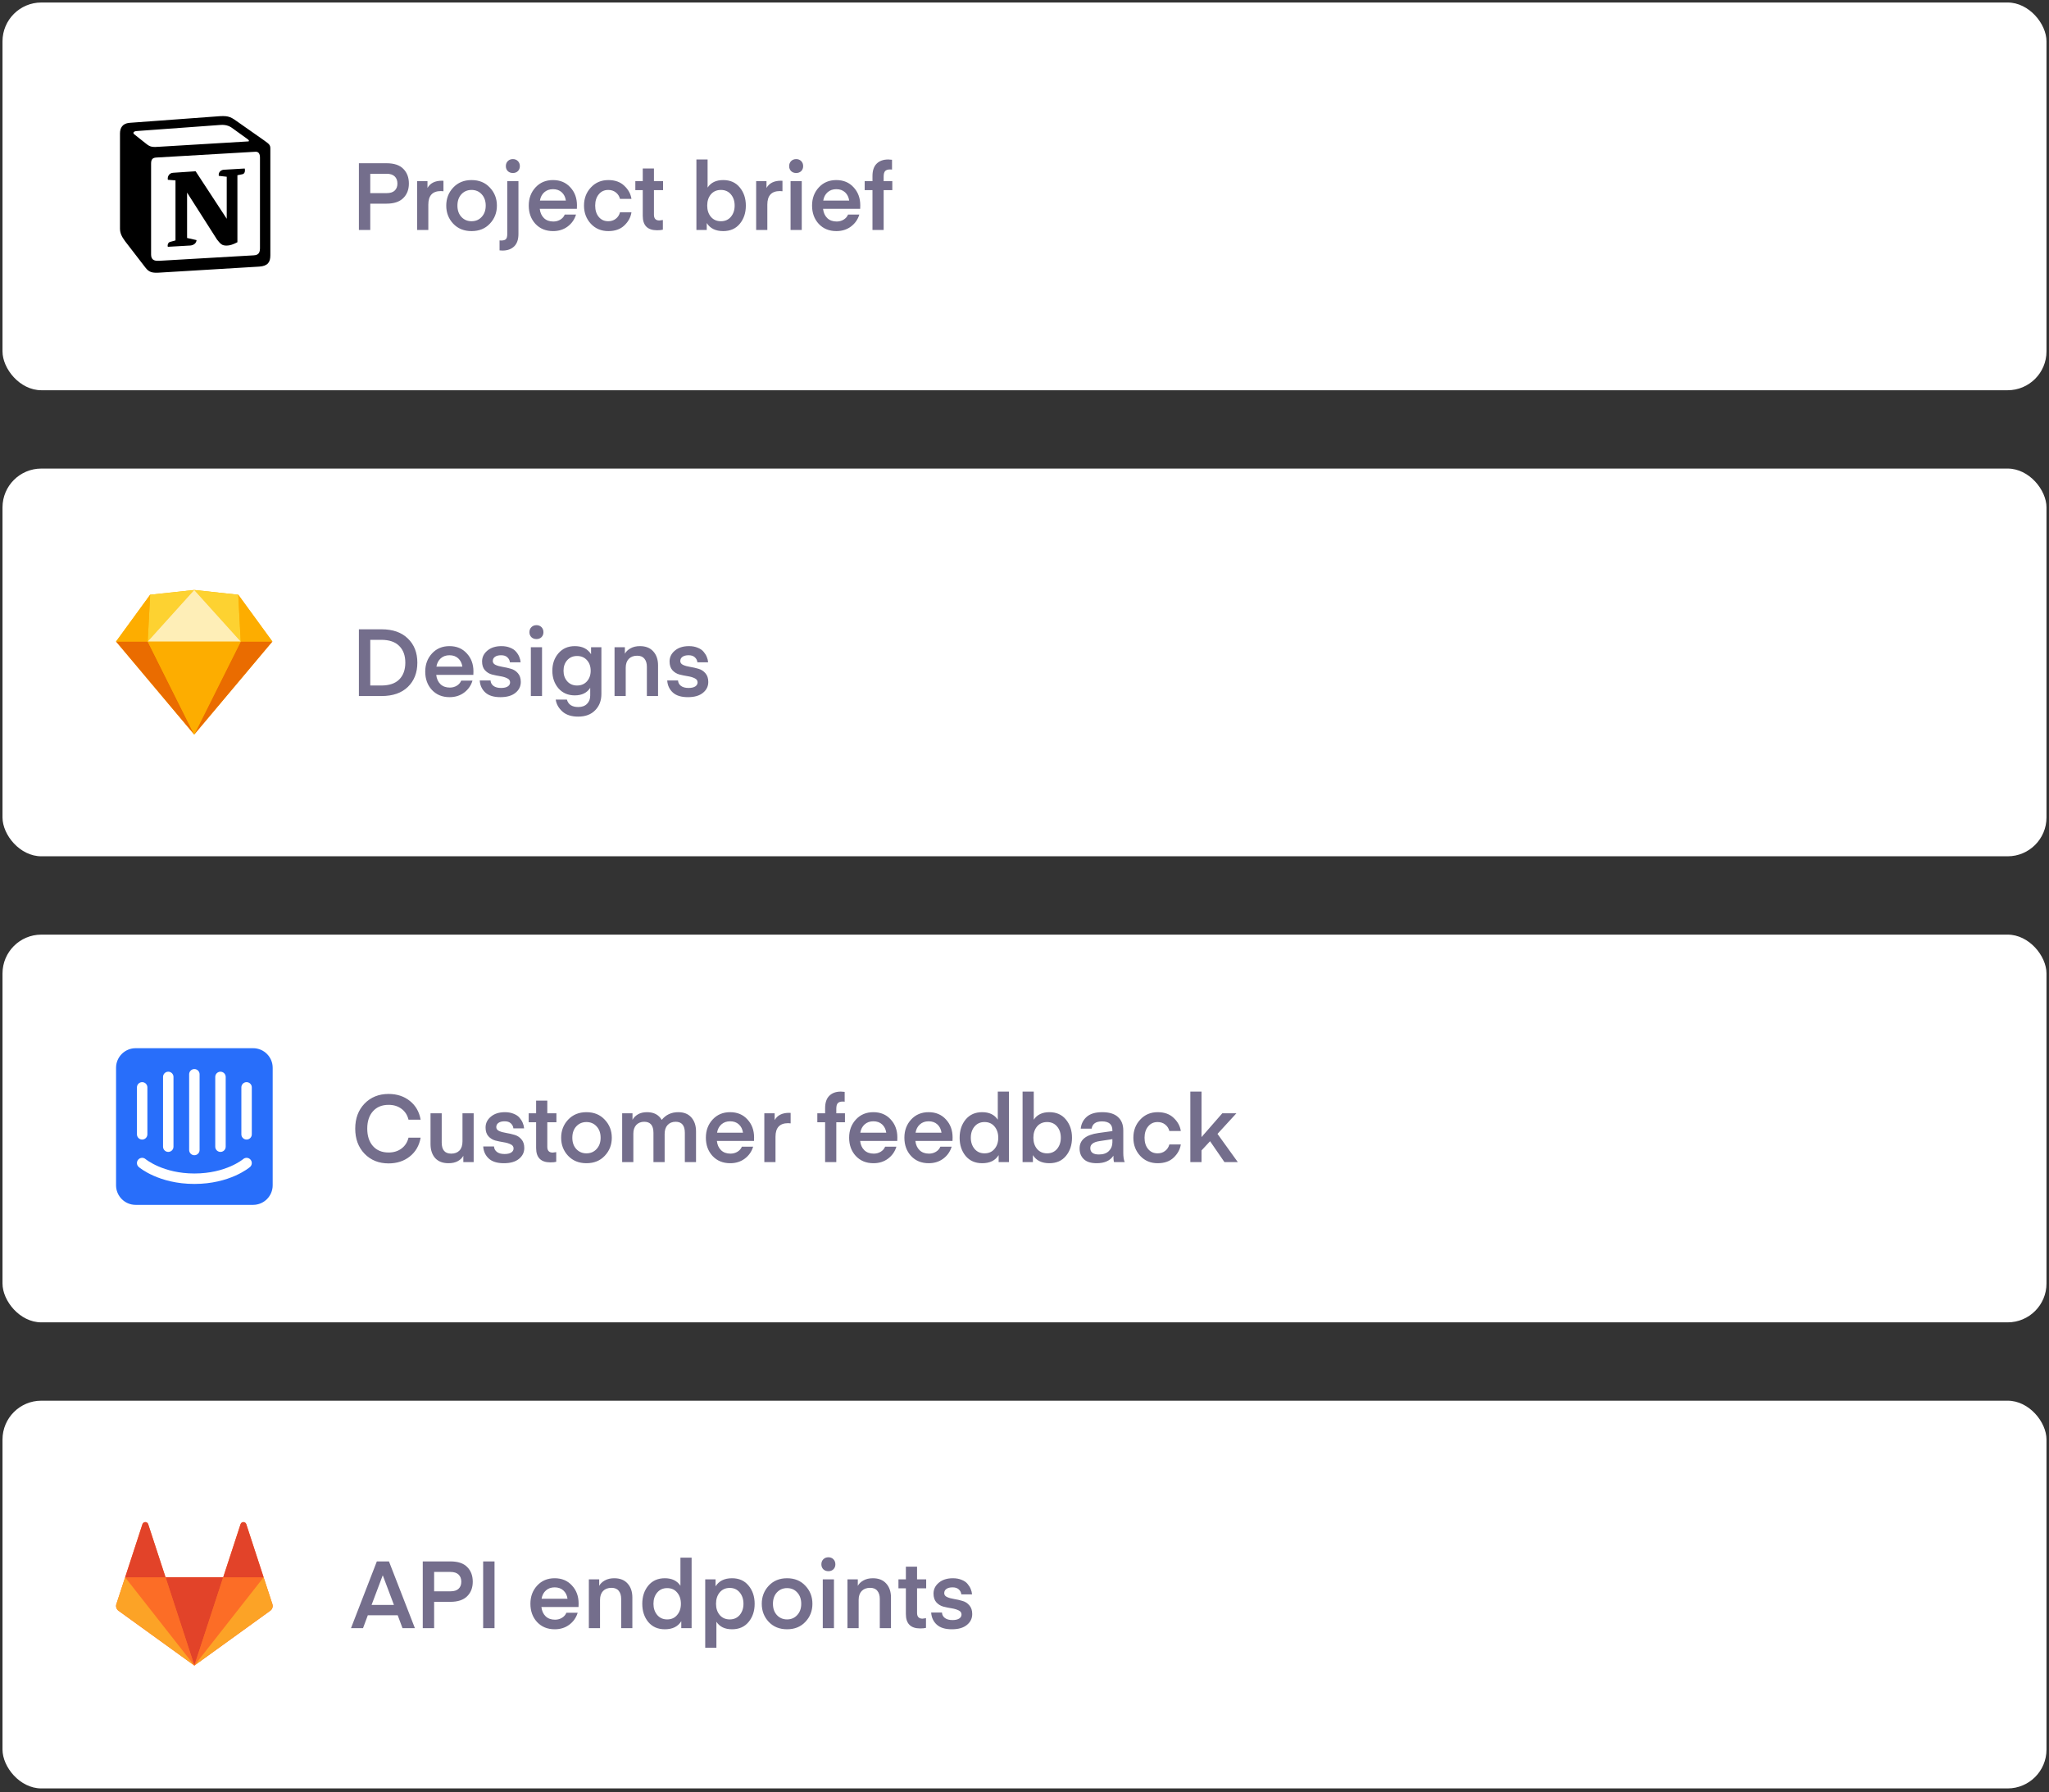 <svg width="422" height="369" viewBox="0 0 422 369" fill="none" xmlns="http://www.w3.org/2000/svg">
<rect x="0" y="0" width="422" height="369" fill="#333333" stroke="none"/>
<rect x="0.516" y="0.516" width="420.968" height="79.839" rx="8" fill="white"/>
<path fill-rule="evenodd" clip-rule="evenodd" d="M44.561 23.977L26.658 25.294C25.214 25.419 24.711 26.36 24.711 27.488V47.056C24.711 47.935 25.024 48.686 25.779 49.69L29.987 55.147C30.678 56.025 31.307 56.213 32.627 56.15L53.417 54.896C55.176 54.771 55.679 53.955 55.679 52.575V30.562C55.679 29.849 55.396 29.643 54.564 29.035C54.518 29.002 54.471 28.967 54.421 28.931L48.706 24.918C47.325 23.915 46.759 23.788 44.561 23.977ZM33.098 30.201C31.401 30.315 31.015 30.341 30.051 29.559L27.6 27.615C27.35 27.363 27.475 27.05 28.103 26.988L45.315 25.733C46.759 25.607 47.512 26.11 48.078 26.549L51.03 28.681C51.156 28.744 51.469 29.12 51.092 29.12L33.317 30.186L33.098 30.201ZM31.118 52.387V33.698C31.118 32.883 31.369 32.507 32.123 32.443L52.537 31.252C53.229 31.189 53.543 31.629 53.543 32.443V51.007C53.543 51.822 53.417 52.513 52.286 52.575L32.751 53.705C31.62 53.767 31.118 53.391 31.118 52.387ZM50.403 34.701C50.528 35.266 50.403 35.83 49.837 35.894L48.895 36.081V49.878C48.078 50.317 47.325 50.568 46.697 50.568C45.691 50.568 45.439 50.254 44.686 49.314L38.529 39.656V49.001L40.478 49.44C40.478 49.44 40.478 50.568 38.906 50.568L34.573 50.819C34.447 50.568 34.573 49.941 35.012 49.816L36.143 49.503V37.148L34.573 37.022C34.447 36.457 34.761 35.642 35.641 35.579L40.289 35.266L46.697 45.05V36.395L45.063 36.207C44.938 35.517 45.439 35.015 46.068 34.953L50.403 34.701Z" fill="black"/>
<path d="M76.257 39.768H79.624C80.373 39.768 80.928 39.594 81.289 39.245C81.663 38.897 81.85 38.413 81.85 37.794C81.85 37.174 81.663 36.684 81.289 36.323C80.915 35.961 80.36 35.781 79.624 35.781H76.257V39.768ZM76.257 41.936V47.355H73.915V33.613H79.605C81.166 33.613 82.321 34 83.07 34.774C83.831 35.536 84.212 36.542 84.212 37.794C84.212 39.032 83.825 40.032 83.05 40.794C82.276 41.555 81.128 41.936 79.605 41.936H76.257ZM91.331 37.232V39.381C91.15 39.355 90.976 39.342 90.808 39.342C89.079 39.342 88.215 40.271 88.215 42.129V47.355H85.912V37.31H88.041V38.703C88.609 37.71 89.596 37.213 91.002 37.213L91.331 37.232ZM97.113 47.587C95.565 47.587 94.307 47.078 93.339 46.058C92.384 45.039 91.907 43.8 91.907 42.342C91.907 40.884 92.384 39.645 93.339 38.626C94.307 37.594 95.565 37.078 97.113 37.078C98.675 37.078 99.933 37.594 100.888 38.626C101.855 39.645 102.339 40.884 102.339 42.342C102.339 43.8 101.855 45.039 100.888 46.058C99.933 47.078 98.675 47.587 97.113 47.587ZM94.21 42.342C94.21 43.297 94.481 44.071 95.023 44.665C95.578 45.258 96.275 45.555 97.113 45.555C97.965 45.555 98.662 45.258 99.204 44.665C99.758 44.071 100.036 43.297 100.036 42.342C100.036 41.374 99.758 40.594 99.204 40C98.662 39.407 97.965 39.11 97.113 39.11C96.275 39.11 95.578 39.407 95.023 40C94.481 40.594 94.21 41.374 94.21 42.342ZM105.634 35.626C105.208 35.626 104.86 35.497 104.589 35.239C104.318 34.968 104.182 34.626 104.182 34.213C104.182 33.787 104.318 33.439 104.589 33.168C104.86 32.897 105.208 32.761 105.634 32.761C106.047 32.761 106.389 32.897 106.66 33.168C106.931 33.439 107.066 33.787 107.066 34.213C107.066 34.626 106.931 34.968 106.66 35.239C106.389 35.497 106.047 35.626 105.634 35.626ZM102.886 51.555V49.503C102.989 49.516 103.105 49.523 103.234 49.523C103.686 49.523 104.002 49.432 104.182 49.252C104.376 49.071 104.473 48.716 104.473 48.187V37.31H106.776V48.187C106.776 49.323 106.479 50.174 105.886 50.742C105.292 51.31 104.492 51.594 103.486 51.594L102.886 51.555ZM118.809 43H111.164C111.254 43.8 111.544 44.439 112.035 44.916C112.525 45.381 113.17 45.613 113.97 45.613C114.499 45.613 114.976 45.484 115.402 45.226C115.828 44.968 116.131 44.62 116.312 44.181H118.635C118.325 45.2 117.744 46.026 116.893 46.658C116.054 47.278 115.06 47.587 113.912 47.587C112.415 47.587 111.202 47.09 110.273 46.097C109.357 45.103 108.899 43.845 108.899 42.323C108.899 40.839 109.364 39.594 110.293 38.587C111.222 37.581 112.422 37.078 113.893 37.078C115.364 37.078 116.551 37.574 117.454 38.568C118.37 39.548 118.828 40.787 118.828 42.284L118.809 43ZM113.893 38.955C113.17 38.955 112.57 39.168 112.093 39.594C111.615 40.02 111.318 40.587 111.202 41.297H116.544C116.441 40.587 116.157 40.02 115.693 39.594C115.228 39.168 114.628 38.955 113.893 38.955ZM120.278 42.342C120.278 40.858 120.749 39.613 121.69 38.607C122.632 37.587 123.832 37.078 125.29 37.078C126.671 37.078 127.768 37.471 128.581 38.258C129.407 39.032 129.897 39.929 130.052 40.949H127.69C127.549 40.394 127.258 39.949 126.82 39.613C126.394 39.278 125.878 39.11 125.271 39.11C124.458 39.11 123.807 39.413 123.316 40.02C122.826 40.613 122.581 41.387 122.581 42.342C122.581 43.297 122.826 44.071 123.316 44.665C123.807 45.258 124.458 45.555 125.271 45.555C125.878 45.555 126.394 45.387 126.82 45.052C127.258 44.716 127.549 44.271 127.69 43.716H130.052C129.897 44.736 129.407 45.639 128.581 46.426C127.768 47.2 126.671 47.587 125.29 47.587C123.832 47.587 122.632 47.084 121.69 46.078C120.749 45.058 120.278 43.813 120.278 42.342ZM136.521 45.303V47.297C136.238 47.374 135.838 47.413 135.321 47.413C133.36 47.413 132.379 46.426 132.379 44.452V39.148H130.85V37.31H132.379V34.697H134.683V37.31H136.56V39.148H134.683V44.219C134.683 45.007 135.057 45.4 135.805 45.4L136.521 45.303ZM145.731 38.626C146.415 37.594 147.486 37.078 148.944 37.078C150.389 37.078 151.525 37.581 152.351 38.587C153.189 39.594 153.609 40.845 153.609 42.342C153.609 43.839 153.189 45.09 152.351 46.097C151.525 47.09 150.389 47.587 148.944 47.587C147.383 47.587 146.254 47.032 145.557 45.923V47.355H143.428V32.839H145.731V38.626ZM145.654 42.342C145.654 43.271 145.905 44.039 146.409 44.645C146.925 45.252 147.615 45.555 148.48 45.555C149.331 45.555 150.015 45.252 150.531 44.645C151.047 44.026 151.305 43.258 151.305 42.342C151.305 41.4 151.047 40.626 150.531 40.02C150.015 39.413 149.331 39.11 148.48 39.11C147.615 39.11 146.925 39.413 146.409 40.02C145.905 40.626 145.654 41.4 145.654 42.342ZM161.152 37.232V39.381C160.971 39.355 160.797 39.342 160.63 39.342C158.901 39.342 158.036 40.271 158.036 42.129V47.355H155.733V37.31H157.862V38.703C158.43 37.71 159.417 37.213 160.823 37.213L161.152 37.232ZM163.982 35.626C163.556 35.626 163.208 35.497 162.937 35.239C162.666 34.968 162.53 34.626 162.53 34.213C162.53 33.787 162.666 33.439 162.937 33.168C163.208 32.897 163.556 32.761 163.982 32.761C164.395 32.761 164.737 32.897 165.008 33.168C165.279 33.439 165.414 33.787 165.414 34.213C165.414 34.626 165.279 34.968 165.008 35.239C164.737 35.497 164.395 35.626 163.982 35.626ZM162.821 47.355V37.31H165.124V47.355H162.821ZM177.157 43H169.512C169.602 43.8 169.892 44.439 170.383 44.916C170.873 45.381 171.518 45.613 172.318 45.613C172.847 45.613 173.325 45.484 173.75 45.226C174.176 44.968 174.479 44.62 174.66 44.181H176.983C176.673 45.2 176.092 46.026 175.241 46.658C174.402 47.278 173.408 47.587 172.26 47.587C170.763 47.587 169.55 47.09 168.621 46.097C167.705 45.103 167.247 43.845 167.247 42.323C167.247 40.839 167.712 39.594 168.641 38.587C169.57 37.581 170.77 37.078 172.241 37.078C173.712 37.078 174.899 37.574 175.802 38.568C176.718 39.548 177.176 40.787 177.176 42.284L177.157 43ZM172.241 38.955C171.518 38.955 170.918 39.168 170.441 39.594C169.963 40.02 169.666 40.587 169.55 41.297H174.892C174.789 40.587 174.505 40.02 174.041 39.594C173.576 39.168 172.976 38.955 172.241 38.955ZM179.69 37.31V36.245C179.69 35.11 179.98 34.258 180.561 33.691C181.142 33.123 181.935 32.839 182.942 32.839L183.716 32.897V34.929C183.639 34.903 183.497 34.891 183.29 34.891C182.826 34.891 182.49 35.007 182.284 35.239C182.09 35.458 181.993 35.839 181.993 36.381V37.31H183.774V39.148H181.993V47.355H179.69V39.148H178.084V37.31H179.69Z" fill="#746E8C"/>
<rect x="0.516" y="96.484" width="420.968" height="79.839" rx="8" fill="white"/>
<path d="M78.579 143.323H73.915V129.581H78.579C80.902 129.581 82.708 130.213 83.999 131.478C85.302 132.729 85.954 134.387 85.954 136.452C85.954 138.516 85.302 140.181 83.999 141.445C82.708 142.697 80.902 143.323 78.579 143.323ZM82.218 139.916C83.057 139.078 83.476 137.923 83.476 136.452C83.476 134.981 83.057 133.832 82.218 133.007C81.392 132.168 80.154 131.749 78.502 131.749H76.257V141.155H78.502C80.154 141.155 81.392 140.742 82.218 139.916ZM97.488 138.968H89.843C89.933 139.768 90.224 140.407 90.714 140.884C91.204 141.349 91.849 141.581 92.649 141.581C93.178 141.581 93.656 141.452 94.082 141.194C94.507 140.936 94.811 140.587 94.991 140.149H97.314C97.004 141.168 96.424 141.994 95.572 142.626C94.733 143.245 93.74 143.555 92.591 143.555C91.095 143.555 89.882 143.058 88.953 142.065C88.037 141.071 87.579 139.813 87.579 138.29C87.579 136.807 88.043 135.561 88.972 134.555C89.901 133.549 91.101 133.045 92.572 133.045C94.043 133.045 95.23 133.542 96.133 134.536C97.049 135.516 97.507 136.755 97.507 138.252L97.488 138.968ZM92.572 134.923C91.849 134.923 91.249 135.136 90.772 135.561C90.295 135.987 89.998 136.555 89.882 137.265H95.224C95.12 136.555 94.837 135.987 94.372 135.561C93.907 135.136 93.308 134.923 92.572 134.923ZM103.06 143.555C101.68 143.555 100.641 143.232 99.944 142.587C99.247 141.942 98.867 141.116 98.802 140.11H101.028C101.054 140.574 101.254 140.949 101.628 141.232C102.002 141.516 102.525 141.658 103.196 141.658C103.789 141.658 104.247 141.555 104.57 141.349C104.892 141.142 105.054 140.865 105.054 140.516C105.054 140.129 104.854 139.845 104.454 139.665C104.067 139.471 103.589 139.329 103.022 139.239C102.454 139.149 101.886 139.032 101.318 138.89C100.751 138.736 100.267 138.439 99.867 138C99.48 137.561 99.286 136.961 99.286 136.2C99.286 135.323 99.647 134.581 100.37 133.974C101.105 133.355 102.073 133.045 103.273 133.045C103.957 133.045 104.557 133.155 105.073 133.374C105.602 133.581 106.009 133.858 106.292 134.207C106.589 134.555 106.809 134.91 106.951 135.271C107.105 135.632 107.196 136 107.222 136.374H105.015C104.976 135.974 104.802 135.632 104.492 135.349C104.196 135.065 103.77 134.923 103.215 134.923C102.66 134.923 102.234 135.032 101.938 135.252C101.641 135.458 101.492 135.749 101.492 136.123C101.492 136.471 101.686 136.736 102.073 136.916C102.473 137.097 102.957 137.232 103.525 137.323C104.092 137.413 104.66 137.542 105.228 137.71C105.796 137.865 106.273 138.168 106.66 138.62C107.06 139.071 107.26 139.671 107.26 140.42C107.26 141.323 106.892 142.071 106.157 142.665C105.434 143.258 104.402 143.555 103.06 143.555ZM110.492 131.594C110.066 131.594 109.717 131.465 109.446 131.207C109.175 130.936 109.04 130.594 109.04 130.181C109.04 129.755 109.175 129.407 109.446 129.136C109.717 128.865 110.066 128.729 110.492 128.729C110.904 128.729 111.246 128.865 111.517 129.136C111.788 129.407 111.924 129.755 111.924 130.181C111.924 130.594 111.788 130.936 111.517 131.207C111.246 131.465 110.904 131.594 110.492 131.594ZM109.33 143.323V133.278H111.634V143.323H109.33ZM121.731 134.71V133.278H123.86V142.897C123.86 144.265 123.434 145.381 122.582 146.245C121.744 147.123 120.57 147.561 119.06 147.561C117.679 147.561 116.595 147.207 115.808 146.497C115.034 145.787 114.582 144.974 114.453 144.058H116.757C117.041 145.078 117.821 145.587 119.099 145.587C119.873 145.587 120.473 145.368 120.899 144.929C121.337 144.503 121.557 143.929 121.557 143.207V141.639C120.886 142.671 119.828 143.187 118.382 143.187C116.989 143.187 115.866 142.703 115.015 141.736C114.176 140.755 113.757 139.549 113.757 138.116C113.757 136.684 114.176 135.484 115.015 134.516C115.866 133.536 116.989 133.045 118.382 133.045C119.918 133.045 121.034 133.6 121.731 134.71ZM121.653 138.116C121.653 137.226 121.395 136.497 120.879 135.929C120.363 135.361 119.686 135.078 118.847 135.078C118.021 135.078 117.35 135.361 116.834 135.929C116.318 136.497 116.06 137.226 116.06 138.116C116.06 138.994 116.318 139.723 116.834 140.303C117.35 140.871 118.021 141.155 118.847 141.155C119.686 141.155 120.363 140.871 120.879 140.303C121.395 139.723 121.653 138.994 121.653 138.116ZM128.697 133.278V134.613C128.929 134.174 129.31 133.807 129.839 133.51C130.381 133.2 131.033 133.045 131.794 133.045C132.981 133.045 133.897 133.407 134.542 134.129C135.2 134.852 135.529 135.813 135.529 137.013V143.323H133.226V137.303C133.226 136.594 133.059 136.039 132.723 135.639C132.4 135.226 131.904 135.02 131.233 135.02C130.497 135.02 129.917 135.239 129.491 135.678C129.078 136.116 128.871 136.723 128.871 137.497V143.323H126.568V133.278H128.697ZM141.675 143.555C140.295 143.555 139.256 143.232 138.559 142.587C137.862 141.942 137.482 141.116 137.417 140.11H139.643C139.669 140.574 139.869 140.949 140.243 141.232C140.617 141.516 141.14 141.658 141.811 141.658C142.404 141.658 142.862 141.555 143.185 141.349C143.508 141.142 143.669 140.865 143.669 140.516C143.669 140.129 143.469 139.845 143.069 139.665C142.682 139.471 142.204 139.329 141.637 139.239C141.069 139.149 140.501 139.032 139.933 138.89C139.366 138.736 138.882 138.439 138.482 138C138.095 137.561 137.901 136.961 137.901 136.2C137.901 135.323 138.262 134.581 138.985 133.974C139.721 133.355 140.688 133.045 141.888 133.045C142.572 133.045 143.172 133.155 143.688 133.374C144.217 133.581 144.624 133.858 144.908 134.207C145.204 134.555 145.424 134.91 145.566 135.271C145.721 135.632 145.811 136 145.837 136.374H143.63C143.592 135.974 143.417 135.632 143.108 135.349C142.811 135.065 142.385 134.923 141.83 134.923C141.275 134.923 140.85 135.032 140.553 135.252C140.256 135.458 140.108 135.749 140.108 136.123C140.108 136.471 140.301 136.736 140.688 136.916C141.088 137.097 141.572 137.232 142.14 137.323C142.708 137.413 143.275 137.542 143.843 137.71C144.411 137.865 144.888 138.168 145.275 138.62C145.675 139.071 145.875 139.671 145.875 140.42C145.875 141.323 145.508 142.071 144.772 142.665C144.05 143.258 143.017 143.555 141.675 143.555Z" fill="#746E8C"/>
<g clip-path="url(#clip0)">
<path d="M30.926 122.464L39.999 121.484L49.071 122.464L56.095 132.097L39.999 151.246L23.902 132.097L30.926 122.464Z" fill="#FDB300"/>
<path d="M30.422 132.097L39.999 151.246L23.902 132.097H30.422Z" fill="#EA6C00"/>
<path d="M49.578 132.096L40.001 151.245L56.098 132.096H49.578Z" fill="#EA6C00"/>
<path d="M30.422 132.096H49.575L39.998 151.245L30.422 132.096Z" fill="#FDAD00"/>
<path d="M39.998 121.484L30.926 122.464L30.422 132.097L39.998 121.484Z" fill="#FDD231"/>
<path d="M39.998 121.484L49.07 122.464L49.574 132.097L39.998 121.484Z" fill="#FDD231"/>
<path d="M56.098 132.096L49.074 122.463L49.578 132.096H56.098Z" fill="#FDAD00"/>
<path d="M23.902 132.096L30.926 122.463L30.422 132.096H23.902Z" fill="#FDAD00"/>
<path d="M39.998 121.484L30.422 132.097H49.575L39.998 121.484Z" fill="#FEEEB7"/>
</g>
<rect x="0.516" y="192.452" width="420.968" height="79.839" rx="8" fill="white"/>
<path d="M73.16 232.4C73.16 230.296 73.799 228.58 75.076 227.251C76.367 225.922 78.018 225.258 80.031 225.258C81.747 225.258 83.205 225.735 84.405 226.69C85.605 227.645 86.347 228.935 86.631 230.561H84.134C83.902 229.606 83.418 228.858 82.683 228.316C81.96 227.774 81.076 227.503 80.031 227.503C78.663 227.503 77.586 227.948 76.799 228.838C76.025 229.716 75.637 230.903 75.637 232.4C75.637 233.896 76.025 235.09 76.799 235.98C77.586 236.871 78.663 237.316 80.031 237.316C81.076 237.316 81.96 237.045 82.683 236.503C83.418 235.961 83.902 235.213 84.134 234.258H86.631C86.347 235.884 85.605 237.174 84.405 238.129C83.205 239.084 81.747 239.561 80.031 239.561C78.018 239.561 76.367 238.896 75.076 237.567C73.799 236.238 73.16 234.516 73.16 232.4ZM95.25 235.032V229.245H97.553V239.29H95.424V237.993C95.192 238.432 94.811 238.8 94.282 239.096C93.766 239.38 93.127 239.522 92.366 239.522C91.179 239.522 90.263 239.167 89.617 238.458C88.985 237.735 88.669 236.774 88.669 235.574V229.245H90.972V235.264C90.972 236.787 91.624 237.548 92.927 237.548C93.65 237.548 94.217 237.335 94.63 236.909C95.043 236.471 95.25 235.845 95.25 235.032ZM103.778 239.522C102.398 239.522 101.359 239.2 100.662 238.555C99.966 237.909 99.585 237.084 99.52 236.077H101.746C101.772 236.542 101.972 236.916 102.346 237.2C102.72 237.484 103.243 237.626 103.914 237.626C104.508 237.626 104.966 237.522 105.288 237.316C105.611 237.109 105.772 236.832 105.772 236.484C105.772 236.096 105.572 235.813 105.172 235.632C104.785 235.438 104.308 235.296 103.74 235.206C103.172 235.116 102.604 235 102.037 234.858C101.469 234.703 100.985 234.406 100.585 233.967C100.198 233.529 100.004 232.929 100.004 232.167C100.004 231.29 100.366 230.548 101.088 229.942C101.824 229.322 102.791 229.013 103.991 229.013C104.675 229.013 105.275 229.122 105.791 229.342C106.32 229.548 106.727 229.826 107.011 230.174C107.308 230.522 107.527 230.877 107.669 231.238C107.824 231.6 107.914 231.967 107.94 232.342H105.733C105.695 231.942 105.52 231.6 105.211 231.316C104.914 231.032 104.488 230.89 103.933 230.89C103.378 230.89 102.953 231 102.656 231.219C102.359 231.426 102.211 231.716 102.211 232.09C102.211 232.438 102.404 232.703 102.791 232.884C103.191 233.064 103.675 233.2 104.243 233.29C104.811 233.38 105.378 233.509 105.946 233.677C106.514 233.832 106.991 234.135 107.378 234.587C107.778 235.038 107.978 235.638 107.978 236.387C107.978 237.29 107.611 238.038 106.875 238.632C106.153 239.226 105.12 239.522 103.778 239.522ZM114.558 237.238V239.232C114.274 239.309 113.874 239.348 113.358 239.348C111.397 239.348 110.416 238.361 110.416 236.387V231.084H108.887V229.245H110.416V226.632H112.72V229.245H114.597V231.084H112.72V236.155C112.72 236.942 113.094 237.335 113.842 237.335L114.558 237.238ZM120.778 239.522C119.229 239.522 117.971 239.013 117.003 237.993C116.049 236.974 115.571 235.735 115.571 234.277C115.571 232.819 116.049 231.58 117.003 230.561C117.971 229.529 119.229 229.013 120.778 229.013C122.339 229.013 123.597 229.529 124.552 230.561C125.52 231.58 126.003 232.819 126.003 234.277C126.003 235.735 125.52 236.974 124.552 237.993C123.597 239.013 122.339 239.522 120.778 239.522ZM117.874 234.277C117.874 235.232 118.145 236.006 118.687 236.6C119.242 237.193 119.939 237.49 120.778 237.49C121.629 237.49 122.326 237.193 122.868 236.6C123.423 236.006 123.7 235.232 123.7 234.277C123.7 233.309 123.423 232.529 122.868 231.935C122.326 231.342 121.629 231.045 120.778 231.045C119.939 231.045 119.242 231.342 118.687 231.935C118.145 232.529 117.874 233.309 117.874 234.277ZM136.885 233.522V239.29H134.582V233.271C134.582 231.748 133.95 230.987 132.685 230.987C132.002 230.987 131.453 231.206 131.04 231.645C130.64 232.084 130.44 232.684 130.44 233.445V239.29H128.137V229.245H130.266V230.58C130.511 230.129 130.885 229.755 131.389 229.458C131.892 229.161 132.518 229.013 133.266 229.013C134.66 229.013 135.666 229.542 136.285 230.6C137.137 229.542 138.272 229.013 139.692 229.013C140.866 229.013 141.769 229.38 142.402 230.116C143.034 230.838 143.35 231.793 143.35 232.98V239.29H141.047V233.271C141.047 231.748 140.414 230.987 139.15 230.987C138.453 230.987 137.898 231.213 137.485 231.664C137.085 232.103 136.885 232.722 136.885 233.522ZM155.288 234.935H147.643C147.733 235.735 148.024 236.374 148.514 236.851C149.004 237.316 149.649 237.548 150.449 237.548C150.978 237.548 151.456 237.419 151.882 237.161C152.307 236.903 152.611 236.555 152.791 236.116H155.114C154.804 237.135 154.224 237.961 153.372 238.593C152.533 239.213 151.54 239.522 150.391 239.522C148.895 239.522 147.682 239.026 146.753 238.032C145.836 237.038 145.378 235.78 145.378 234.258C145.378 232.774 145.843 231.529 146.772 230.522C147.701 229.516 148.901 229.013 150.372 229.013C151.843 229.013 153.03 229.509 153.933 230.503C154.849 231.484 155.307 232.722 155.307 234.219L155.288 234.935ZM150.372 230.89C149.649 230.89 149.049 231.103 148.572 231.529C148.095 231.955 147.798 232.522 147.682 233.232H153.024C152.92 232.522 152.636 231.955 152.172 231.529C151.707 231.103 151.107 230.89 150.372 230.89ZM162.834 229.167V231.316C162.654 231.29 162.479 231.277 162.312 231.277C160.583 231.277 159.718 232.206 159.718 234.064V239.29H157.415V229.245H159.544V230.638C160.112 229.645 161.099 229.148 162.505 229.148L162.834 229.167ZM169.937 229.245V228.18C169.937 227.045 170.227 226.193 170.808 225.626C171.389 225.058 172.182 224.774 173.189 224.774L173.963 224.832V226.864C173.885 226.838 173.744 226.826 173.537 226.826C173.073 226.826 172.737 226.942 172.531 227.174C172.337 227.393 172.24 227.774 172.24 228.316V229.245H174.021V231.084H172.24V239.29H169.937V231.084H168.331V229.245H169.937ZM184.793 234.935H177.148C177.238 235.735 177.528 236.374 178.019 236.851C178.509 237.316 179.154 237.548 179.954 237.548C180.483 237.548 180.961 237.419 181.386 237.161C181.812 236.903 182.115 236.555 182.296 236.116H184.619C184.309 237.135 183.728 237.961 182.877 238.593C182.038 239.213 181.044 239.522 179.896 239.522C178.399 239.522 177.186 239.026 176.257 238.032C175.341 237.038 174.883 235.78 174.883 234.258C174.883 232.774 175.348 231.529 176.277 230.522C177.206 229.516 178.406 229.013 179.877 229.013C181.348 229.013 182.535 229.509 183.438 230.503C184.354 231.484 184.812 232.722 184.812 234.219L184.793 234.935ZM179.877 230.89C179.154 230.89 178.554 231.103 178.077 231.529C177.599 231.955 177.303 232.522 177.186 233.232H182.528C182.425 232.522 182.141 231.955 181.677 231.529C181.212 231.103 180.612 230.89 179.877 230.89ZM196.171 234.935H188.526C188.617 235.735 188.907 236.374 189.397 236.851C189.888 237.316 190.533 237.548 191.333 237.548C191.862 237.548 192.339 237.419 192.765 237.161C193.191 236.903 193.494 236.555 193.675 236.116H195.997C195.688 237.135 195.107 237.961 194.255 238.593C193.417 239.213 192.423 239.522 191.275 239.522C189.778 239.522 188.565 239.026 187.636 238.032C186.72 237.038 186.262 235.78 186.262 234.258C186.262 232.774 186.726 231.529 187.655 230.522C188.584 229.516 189.784 229.013 191.255 229.013C192.726 229.013 193.913 229.509 194.817 230.503C195.733 231.484 196.191 232.722 196.191 234.219L196.171 234.935ZM191.255 230.89C190.533 230.89 189.933 231.103 189.455 231.529C188.978 231.955 188.681 232.522 188.565 233.232H193.907C193.804 232.522 193.52 231.955 193.055 231.529C192.591 231.103 191.991 230.89 191.255 230.89ZM205.498 230.561V224.774H207.802V239.29H205.672V237.858C204.989 238.967 203.86 239.522 202.285 239.522C200.853 239.522 199.718 239.026 198.879 238.032C198.053 237.026 197.64 235.774 197.64 234.277C197.64 232.78 198.053 231.529 198.879 230.522C199.718 229.516 200.853 229.013 202.285 229.013C203.743 229.013 204.814 229.529 205.498 230.561ZM205.595 234.277C205.595 233.335 205.337 232.561 204.821 231.955C204.318 231.348 203.634 231.045 202.769 231.045C201.918 231.045 201.234 231.348 200.718 231.955C200.202 232.561 199.943 233.335 199.943 234.277C199.943 235.193 200.202 235.961 200.718 236.58C201.234 237.187 201.918 237.49 202.769 237.49C203.634 237.49 204.318 237.187 204.821 236.58C205.337 235.974 205.595 235.206 205.595 234.277ZM212.906 230.561C213.59 229.529 214.661 229.013 216.119 229.013C217.564 229.013 218.7 229.516 219.526 230.522C220.364 231.529 220.784 232.78 220.784 234.277C220.784 235.774 220.364 237.026 219.526 238.032C218.7 239.026 217.564 239.522 216.119 239.522C214.558 239.522 213.429 238.967 212.732 237.858V239.29H210.603V224.774H212.906V230.561ZM212.829 234.277C212.829 235.206 213.08 235.974 213.584 236.58C214.1 237.187 214.79 237.49 215.655 237.49C216.506 237.49 217.19 237.187 217.706 236.58C218.222 235.961 218.48 235.193 218.48 234.277C218.48 233.335 218.222 232.561 217.706 231.955C217.19 231.348 216.506 231.045 215.655 231.045C214.79 231.045 214.1 231.348 213.584 231.955C213.08 232.561 212.829 233.335 212.829 234.277ZM229.101 234.567L226.43 234.974C225.179 235.167 224.553 235.645 224.553 236.406C224.553 237.284 225.146 237.722 226.333 237.722C227.224 237.722 227.908 237.484 228.385 237.006C228.863 236.529 229.101 235.929 229.101 235.206V234.567ZM225.869 239.522C224.682 239.522 223.798 239.245 223.217 238.69C222.637 238.135 222.346 237.4 222.346 236.484C222.346 234.729 223.63 233.671 226.198 233.309L229.101 232.903V232.748C229.101 231.522 228.385 230.909 226.953 230.909C225.701 230.909 224.992 231.406 224.824 232.4H222.579C222.682 231.419 223.088 230.613 223.798 229.98C224.521 229.335 225.592 229.013 227.011 229.013C228.443 229.013 229.521 229.342 230.243 230C230.979 230.658 231.346 231.58 231.346 232.767V237.393C231.346 238.206 231.443 238.838 231.637 239.29H229.45C229.437 239.29 229.417 239.245 229.392 239.155C229.379 239.051 229.359 238.89 229.333 238.671C229.321 238.451 229.314 238.219 229.314 237.974C228.63 239.006 227.482 239.522 225.869 239.522ZM233.42 234.277C233.42 232.793 233.891 231.548 234.833 230.542C235.775 229.522 236.975 229.013 238.433 229.013C239.814 229.013 240.911 229.406 241.723 230.193C242.549 230.967 243.04 231.864 243.194 232.884H240.833C240.691 232.329 240.401 231.884 239.962 231.548C239.536 231.213 239.02 231.045 238.414 231.045C237.601 231.045 236.949 231.348 236.459 231.955C235.969 232.548 235.723 233.322 235.723 234.277C235.723 235.232 235.969 236.006 236.459 236.6C236.949 237.193 237.601 237.49 238.414 237.49C239.02 237.49 239.536 237.322 239.962 236.987C240.401 236.651 240.691 236.206 240.833 235.651H243.194C243.04 236.671 242.549 237.574 241.723 238.361C240.911 239.135 239.814 239.522 238.433 239.522C236.975 239.522 235.775 239.019 234.833 238.013C233.891 236.993 233.42 235.748 233.42 234.277ZM251.735 229.245H254.638L250.748 233.484L254.929 239.29H252.18L249.219 234.993L247.458 236.89V239.29H245.154V224.774H247.458V234.142L251.735 229.245Z" fill="#746E8C"/>
<path d="M52.128 215.839H27.935C25.708 215.839 23.902 217.644 23.902 219.871V244.065C23.902 246.291 25.708 248.097 27.935 248.097H52.128C54.355 248.097 56.16 246.291 56.16 244.065V219.871C56.16 217.644 54.355 215.839 52.128 215.839ZM44.332 221.753C44.332 221.159 44.814 220.678 45.407 220.678C46.001 220.678 46.483 221.159 46.483 221.753V236.119C46.483 236.713 46.001 237.195 45.407 237.195C44.814 237.195 44.332 236.713 44.332 236.119V221.753ZM38.956 221.209C38.956 220.615 39.438 220.133 40.031 220.133C40.625 220.133 41.107 220.615 41.107 221.209V236.801C41.107 237.394 40.625 237.876 40.031 237.876C39.438 237.876 38.956 237.394 38.956 236.801V221.209ZM33.58 221.753C33.58 221.159 34.062 220.678 34.655 220.678C35.249 220.678 35.73 221.159 35.73 221.753V236.119C35.73 236.713 35.249 237.195 34.655 237.195C34.062 237.195 33.58 236.713 33.58 236.119V221.753ZM28.204 223.903C28.204 223.31 28.685 222.828 29.278 222.828C29.872 222.828 30.354 223.31 30.354 223.903V233.575C30.354 234.169 29.872 234.65 29.278 234.65C28.685 234.65 28.204 234.169 28.204 233.575V223.903ZM51.484 240.305C51.319 240.448 47.335 243.789 40.031 243.789C32.728 243.789 28.746 240.448 28.579 240.305C28.128 239.919 28.075 239.24 28.462 238.788C28.847 238.339 29.524 238.285 29.975 238.671C30.037 238.723 33.595 241.639 40.03 241.639C46.547 241.639 50.048 238.702 50.083 238.673C50.532 238.285 51.213 238.338 51.598 238.788C51.987 239.24 51.935 239.919 51.484 240.305ZM51.859 233.575C51.859 234.169 51.377 234.65 50.783 234.65C50.19 234.65 49.709 234.169 49.709 233.575V223.903C49.709 223.31 50.19 222.828 50.783 222.828C51.377 222.828 51.859 223.31 51.859 223.903V233.575Z" fill="#286EFA"/>
<rect x="0.516" y="288.419" width="420.968" height="79.839" rx="8" fill="white"/>
<path d="M74.766 335.258H72.289L77.612 321.516H80.108L85.45 335.258H82.895L81.908 332.606H75.754L74.766 335.258ZM78.85 324.419H78.812L76.528 330.477H81.134L78.85 324.419ZM89.412 327.671H92.78C93.528 327.671 94.083 327.497 94.444 327.148C94.819 326.8 95.006 326.316 95.006 325.697C95.006 325.077 94.819 324.587 94.444 324.226C94.07 323.864 93.515 323.684 92.78 323.684H89.412V327.671ZM89.412 329.838V335.258H87.07V321.516H92.76C94.322 321.516 95.477 321.903 96.225 322.677C96.986 323.438 97.367 324.445 97.367 325.697C97.367 326.935 96.98 327.935 96.206 328.697C95.431 329.458 94.283 329.838 92.76 329.838H89.412ZM101.849 321.516V335.258H99.507V321.516H101.849ZM119.149 330.903H111.504C111.594 331.703 111.884 332.342 112.375 332.819C112.865 333.284 113.51 333.516 114.31 333.516C114.839 333.516 115.317 333.387 115.742 333.129C116.168 332.871 116.472 332.522 116.652 332.084H118.975C118.665 333.103 118.084 333.929 117.233 334.561C116.394 335.18 115.401 335.49 114.252 335.49C112.755 335.49 111.542 334.993 110.613 334C109.697 333.006 109.239 331.748 109.239 330.226C109.239 328.742 109.704 327.497 110.633 326.49C111.562 325.484 112.762 324.98 114.233 324.98C115.704 324.98 116.891 325.477 117.794 326.471C118.71 327.451 119.168 328.69 119.168 330.187L119.149 330.903ZM114.233 326.858C113.51 326.858 112.91 327.071 112.433 327.497C111.955 327.922 111.659 328.49 111.542 329.2H116.884C116.781 328.49 116.497 327.922 116.033 327.497C115.568 327.071 114.968 326.858 114.233 326.858ZM123.405 325.213V326.548C123.637 326.109 124.018 325.742 124.547 325.445C125.089 325.135 125.74 324.98 126.502 324.98C127.689 324.98 128.605 325.342 129.25 326.064C129.908 326.787 130.237 327.748 130.237 328.948V335.258H127.934V329.238C127.934 328.529 127.766 327.974 127.431 327.574C127.108 327.161 126.611 326.955 125.94 326.955C125.205 326.955 124.624 327.174 124.198 327.613C123.786 328.051 123.579 328.658 123.579 329.432V335.258H121.276V325.213H123.405ZM140.138 326.529V320.742H142.441V335.258H140.312V333.826C139.628 334.935 138.499 335.49 136.925 335.49C135.493 335.49 134.357 334.993 133.519 334C132.693 332.993 132.28 331.742 132.28 330.245C132.28 328.748 132.693 327.497 133.519 326.49C134.357 325.484 135.493 324.98 136.925 324.98C138.383 324.98 139.454 325.497 140.138 326.529ZM140.235 330.245C140.235 329.303 139.977 328.529 139.46 327.922C138.957 327.316 138.273 327.013 137.409 327.013C136.557 327.013 135.873 327.316 135.357 327.922C134.841 328.529 134.583 329.303 134.583 330.245C134.583 331.161 134.841 331.929 135.357 332.548C135.873 333.155 136.557 333.458 137.409 333.458C138.273 333.458 138.957 333.155 139.46 332.548C139.977 331.942 140.235 331.174 140.235 330.245ZM147.546 333.942V339.284H145.243V325.213H147.372V326.645C148.081 325.535 149.21 324.98 150.759 324.98C152.204 324.98 153.339 325.484 154.165 326.49C155.004 327.497 155.423 328.748 155.423 330.245C155.423 331.742 155.004 332.993 154.165 334C153.339 334.993 152.204 335.49 150.759 335.49C149.288 335.49 148.217 334.974 147.546 333.942ZM147.468 330.245C147.468 331.174 147.72 331.942 148.223 332.548C148.739 333.155 149.43 333.458 150.294 333.458C151.146 333.458 151.83 333.155 152.346 332.548C152.862 331.929 153.12 331.161 153.12 330.245C153.12 329.303 152.862 328.522 152.346 327.903C151.83 327.284 151.146 326.974 150.294 326.974C149.43 326.974 148.739 327.284 148.223 327.903C147.72 328.509 147.468 329.29 147.468 330.245ZM162.096 335.49C160.547 335.49 159.289 334.98 158.321 333.961C157.367 332.942 156.889 331.703 156.889 330.245C156.889 328.787 157.367 327.548 158.321 326.529C159.289 325.497 160.547 324.98 162.096 324.98C163.657 324.98 164.915 325.497 165.87 326.529C166.838 327.548 167.321 328.787 167.321 330.245C167.321 331.703 166.838 332.942 165.87 333.961C164.915 334.98 163.657 335.49 162.096 335.49ZM159.192 330.245C159.192 331.2 159.463 331.974 160.005 332.567C160.56 333.161 161.257 333.458 162.096 333.458C162.947 333.458 163.644 333.161 164.186 332.567C164.741 331.974 165.018 331.2 165.018 330.245C165.018 329.277 164.741 328.497 164.186 327.903C163.644 327.309 162.947 327.013 162.096 327.013C161.257 327.013 160.56 327.309 160.005 327.903C159.463 328.497 159.192 329.277 159.192 330.245ZM170.616 323.529C170.191 323.529 169.842 323.4 169.571 323.142C169.3 322.871 169.165 322.529 169.165 322.116C169.165 321.69 169.3 321.342 169.571 321.071C169.842 320.8 170.191 320.664 170.616 320.664C171.029 320.664 171.371 320.8 171.642 321.071C171.913 321.342 172.049 321.69 172.049 322.116C172.049 322.529 171.913 322.871 171.642 323.142C171.371 323.4 171.029 323.529 170.616 323.529ZM169.455 335.258V325.213H171.758V335.258H169.455ZM176.669 325.213V326.548C176.901 326.109 177.281 325.742 177.81 325.445C178.352 325.135 179.004 324.98 179.765 324.98C180.952 324.98 181.869 325.342 182.514 326.064C183.172 326.787 183.501 327.748 183.501 328.948V335.258H181.198V329.238C181.198 328.529 181.03 327.974 180.694 327.574C180.372 327.161 179.875 326.955 179.204 326.955C178.469 326.955 177.888 327.174 177.462 327.613C177.049 328.051 176.843 328.658 176.843 329.432V335.258H174.539V325.213H176.669ZM190.711 333.206V335.2C190.427 335.277 190.027 335.316 189.511 335.316C187.55 335.316 186.569 334.329 186.569 332.355V327.051H185.04V325.213H186.569V322.6H188.872V325.213H190.75V327.051H188.872V332.122C188.872 332.909 189.247 333.303 189.995 333.303L190.711 333.206ZM196.035 335.49C194.655 335.49 193.616 335.167 192.919 334.522C192.222 333.877 191.842 333.051 191.777 332.045H194.003C194.029 332.509 194.229 332.884 194.603 333.167C194.977 333.451 195.5 333.593 196.171 333.593C196.764 333.593 197.222 333.49 197.545 333.284C197.868 333.077 198.029 332.8 198.029 332.451C198.029 332.064 197.829 331.78 197.429 331.6C197.042 331.406 196.564 331.264 195.997 331.174C195.429 331.084 194.861 330.967 194.293 330.826C193.726 330.671 193.242 330.374 192.842 329.935C192.455 329.497 192.261 328.897 192.261 328.135C192.261 327.258 192.622 326.516 193.345 325.909C194.08 325.29 195.048 324.98 196.248 324.98C196.932 324.98 197.532 325.09 198.048 325.309C198.577 325.516 198.984 325.793 199.268 326.142C199.564 326.49 199.784 326.845 199.926 327.206C200.08 327.567 200.171 327.935 200.197 328.309H197.99C197.951 327.909 197.777 327.567 197.468 327.284C197.171 327 196.745 326.858 196.19 326.858C195.635 326.858 195.209 326.967 194.913 327.187C194.616 327.393 194.468 327.684 194.468 328.058C194.468 328.406 194.661 328.671 195.048 328.851C195.448 329.032 195.932 329.167 196.5 329.258C197.068 329.348 197.635 329.477 198.203 329.645C198.771 329.8 199.248 330.103 199.635 330.555C200.035 331.006 200.235 331.606 200.235 332.355C200.235 333.258 199.868 334.006 199.132 334.6C198.409 335.193 197.377 335.49 196.035 335.49Z" fill="#746E8C"/>
<path d="M56.102 330.311L54.295 324.79L50.719 313.839C50.678 313.717 50.599 313.611 50.494 313.536C50.389 313.461 50.262 313.42 50.133 313.42C50.003 313.42 49.877 313.461 49.772 313.536C49.666 313.611 49.588 313.717 49.547 313.839L45.971 324.783H34.091L30.515 313.839C30.474 313.717 30.395 313.611 30.29 313.535C30.185 313.46 30.059 313.419 29.929 313.419C29.8 313.419 29.673 313.46 29.568 313.535C29.463 313.611 29.384 313.717 29.343 313.839L25.773 324.783L23.967 330.311C23.886 330.556 23.886 330.82 23.966 331.066C24.046 331.311 24.202 331.525 24.412 331.677L40.032 342.96L55.65 331.677C55.86 331.526 56.018 331.312 56.099 331.067C56.18 330.821 56.181 330.557 56.102 330.311Z" fill="#FC6D26"/>
<path d="M40.031 342.952L45.97 324.782H34.094L40.031 342.952Z" fill="#E24329"/>
<path d="M40.032 342.952L34.091 324.782H25.777L40.032 342.952Z" fill="#FC6D26"/>
<path d="M25.77 324.788L23.963 330.308C23.882 330.554 23.882 330.818 23.962 331.064C24.042 331.309 24.198 331.523 24.408 331.675L40.031 342.96L25.77 324.788Z" fill="#FCA326"/>
<path d="M25.773 324.788H34.097L30.515 313.845C30.474 313.723 30.395 313.617 30.29 313.542C30.185 313.466 30.058 313.426 29.929 313.426C29.799 313.426 29.673 313.466 29.567 313.542C29.462 313.617 29.384 313.723 29.342 313.845L25.773 324.788Z" fill="#E24329"/>
<path d="M40.031 342.952L45.971 324.782H54.298L40.031 342.952Z" fill="#FC6D26"/>
<path d="M54.292 324.788L56.099 330.308C56.179 330.554 56.18 330.818 56.1 331.064C56.02 331.309 55.864 331.523 55.654 331.675L40.031 342.951L54.288 324.788H54.292Z" fill="#FCA326"/>
<path d="M54.295 324.788H45.973L49.548 313.845C49.589 313.723 49.668 313.616 49.773 313.541C49.878 313.465 50.004 313.425 50.134 313.425C50.264 313.425 50.39 313.465 50.495 313.541C50.6 313.616 50.679 313.723 50.72 313.845L54.295 324.788Z" fill="#E24329"/>
<defs>
<clipPath id="clip0">
<rect width="32.258" height="29.777" fill="white" transform="translate(23.902 121.484)"/>
</clipPath>
</defs>
</svg>
